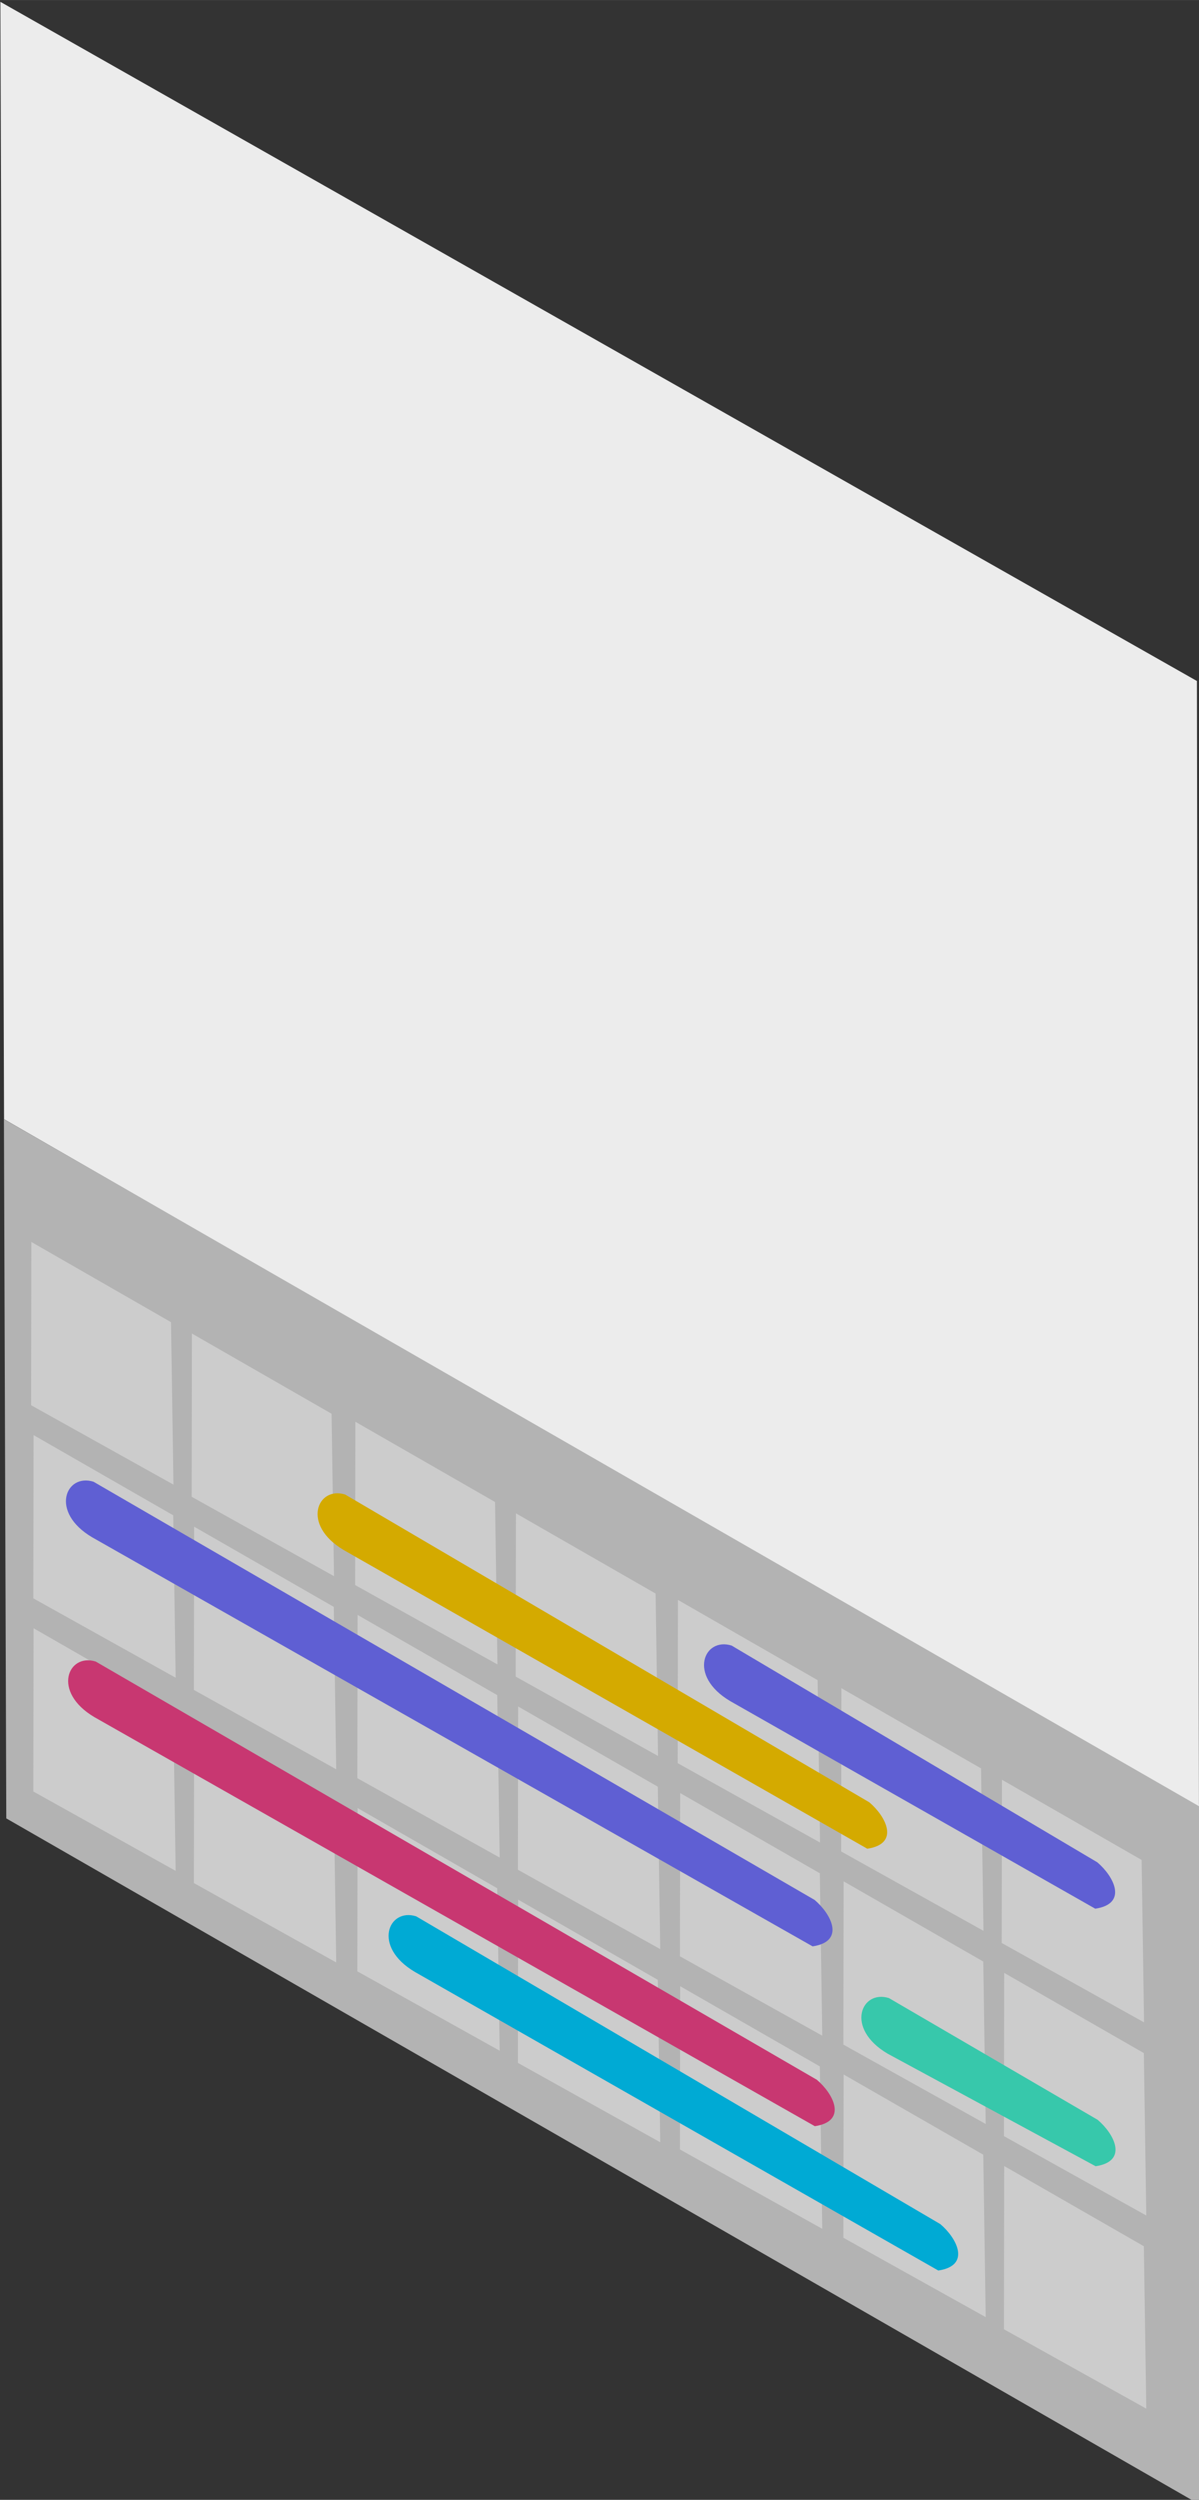 <?xml version="1.0" encoding="UTF-8" standalone="no"?>
<!-- Created with Inkscape (http://www.inkscape.org/) -->

<svg
   width="61.643"
   height="128.483"
   viewBox="0 0 16.31 33.994"
   version="1.1"
   id="svg5"
   inkscape:version="1.2 (dc2aedaf03, 2022-05-15)"
   sodipodi:docname="Scene 5.svg"
   xmlns:inkscape="http://www.inkscape.org/namespaces/inkscape"
   xmlns:sodipodi="http://sodipodi.sourceforge.net/DTD/sodipodi-0.dtd"
   xmlns="http://www.w3.org/2000/svg"
   xmlns:svg="http://www.w3.org/2000/svg">
  <rect x="0" y="0" width="16.31" height="33.994" fill="#333333" stroke="none"/>
  <sodipodi:namedview
     id="namedview7"
     pagecolor="#ffffff"
     bordercolor="#666666"
     borderopacity="1.0"
     inkscape:showpageshadow="2"
     inkscape:pageopacity="0.0"
     inkscape:pagecheckerboard="0"
     inkscape:deskcolor="#d1d1d1"
     inkscape:document-units="mm"
     showgrid="true"
     inkscape:zoom="1.0129245"
     inkscape:cx="665.40003"
     inkscape:cy="391.44082"
     inkscape:window-width="1920"
     inkscape:window-height="991"
     inkscape:window-x="-9"
     inkscape:window-y="-9"
     inkscape:window-maximized="1"
     inkscape:current-layer="layer1">
    <inkscape:grid
       type="axonomgrid"
       id="grid1326"
       snapvisiblegridlinesonly="false"
       units="px"
       spacingy="2.646"
       originx="169.333"
       originy="95.25" />
  </sodipodi:namedview>
  <defs
     id="defs2" />
  <g
     inkscape:label="Layer 1"
     inkscape:groupmode="layer"
     id="layer1"
     transform="translate(-73.817,-6.172)">
    <g
       id="g70062"
       transform="matrix(0.327,0,0,0.327,69.784,-10.859)"
       style="fill:#b3b3b3">
      <path
         id="path70006"
         style="fill:#b3b3b3;fill-opacity:1;stroke:#99e4ff;stroke-width:0;stroke-linecap:round;stroke-miterlimit:18.1;stroke-dashoffset:5.074;paint-order:markers fill stroke"
         d="m 12.497,98.625 49.741,28.504 0.064,29.142 -49.707,-28.57 z"
         sodipodi:nodetypes="ccccc"
         inkscape:transform-center-x="4.2481343" />
      <path
         id="path70008"
         style="fill:#ececec;fill-opacity:1;stroke:#99e4ff;stroke-width:0;stroke-linecap:round;stroke-miterlimit:18.1;stroke-dashoffset:5.074;paint-order:markers fill stroke"
         d="M 12.35,52.158 62.124,80.401 62.209,127.193 12.502,98.623 Z"
         sodipodi:nodetypes="ccccc"
         inkscape:transform-center-x="4.2481343" />
      <path
         id="path70010"
         style="fill:#cccccc;fill-opacity:1;stroke:#99e4ff;stroke-width:0;stroke-linecap:round;stroke-miterlimit:18.1;stroke-dashoffset:5.074;paint-order:markers fill stroke"
         d="m 13.638,103.729 5.81,3.336 0.101,6.755 -5.921,-3.301 z"
         sodipodi:nodetypes="ccccc"
         inkscape:transform-center-x="1.2480278"
         inkscape:transform-center-y="3.1761007e-06" />
      <path
         id="path70012"
         style="fill:#cccccc;fill-opacity:1;stroke:#99e4ff;stroke-width:0;stroke-linecap:round;stroke-miterlimit:18.1;stroke-dashoffset:5.074;paint-order:markers fill stroke"
         d="m 20.317,107.537 5.81,3.336 0.101,6.754 -5.921,-3.301 z"
         sodipodi:nodetypes="ccccc"
         inkscape:transform-center-x="1.2480278"
         inkscape:transform-center-y="3.1761007e-06" />
      <path
         id="path70014"
         style="fill:#cccccc;fill-opacity:1;stroke:#99e4ff;stroke-width:0;stroke-linecap:round;stroke-miterlimit:18.1;stroke-dashoffset:5.074;paint-order:markers fill stroke"
         d="m 27.117,111.207 5.81,3.336 0.101,6.755 -5.921,-3.301 z"
         sodipodi:nodetypes="ccccc"
         inkscape:transform-center-x="1.2480278"
         inkscape:transform-center-y="3.1761007e-06" />
      <path
         id="path70016"
         style="fill:#cccccc;fill-opacity:1;stroke:#99e4ff;stroke-width:0;stroke-linecap:round;stroke-miterlimit:18.1;stroke-dashoffset:5.074;paint-order:markers fill stroke"
         d="m 33.796,115.015 5.81,3.336 0.101,6.754 -5.921,-3.301 z"
         sodipodi:nodetypes="ccccc"
         inkscape:transform-center-x="1.2480278"
         inkscape:transform-center-y="3.1761007e-06" />
      <path
         id="path70018"
         style="fill:#cccccc;fill-opacity:1;stroke:#99e4ff;stroke-width:0;stroke-linecap:round;stroke-miterlimit:18.1;stroke-dashoffset:5.074;paint-order:markers fill stroke"
         d="m 40.535,118.615 5.81,3.336 0.101,6.754 -5.921,-3.301 z"
         sodipodi:nodetypes="ccccc"
         inkscape:transform-center-x="1.2480278"
         inkscape:transform-center-y="3.1761007e-06" />
      <path
         id="path70020"
         style="fill:#cccccc;fill-opacity:1;stroke:#99e4ff;stroke-width:0;stroke-linecap:round;stroke-miterlimit:18.1;stroke-dashoffset:5.074;paint-order:markers fill stroke"
         d="m 47.335,122.286 5.81,3.336 0.101,6.755 -5.921,-3.301 z"
         sodipodi:nodetypes="ccccc"
         inkscape:transform-center-x="1.2480278"
         inkscape:transform-center-y="3.1761007e-06" />
      <path
         id="path70022"
         style="fill:#cccccc;fill-opacity:1;stroke:#99e4ff;stroke-width:0;stroke-linecap:round;stroke-miterlimit:18.1;stroke-dashoffset:5.074;paint-order:markers fill stroke"
         d="m 54.014,126.093 5.81,3.336 0.101,6.754 -5.921,-3.301 z"
         sodipodi:nodetypes="ccccc"
         inkscape:transform-center-x="1.2480278"
         inkscape:transform-center-y="3.1761007e-06" />
      <path
         id="path70024"
         style="fill:#cccccc;fill-opacity:1;stroke:#99e4ff;stroke-width:0;stroke-linecap:round;stroke-miterlimit:18.1;stroke-dashoffset:5.074;paint-order:markers fill stroke"
         d="m 13.73,111.761 5.81,3.336 0.101,6.754 -5.921,-3.301 z"
         sodipodi:nodetypes="ccccc"
         inkscape:transform-center-x="1.2480278"
         inkscape:transform-center-y="3.1761007e-06" />
      <path
         id="path70026"
         style="fill:#cccccc;fill-opacity:1;stroke:#99e4ff;stroke-width:0;stroke-linecap:round;stroke-miterlimit:18.1;stroke-dashoffset:5.074;paint-order:markers fill stroke"
         d="m 20.409,115.569 5.81,3.336 0.101,6.754 -5.921,-3.301 z"
         sodipodi:nodetypes="ccccc"
         inkscape:transform-center-x="1.2480278"
         inkscape:transform-center-y="3.1761007e-06" />
      <path
         id="path70028"
         style="fill:#cccccc;fill-opacity:1;stroke:#99e4ff;stroke-width:0;stroke-linecap:round;stroke-miterlimit:18.1;stroke-dashoffset:5.074;paint-order:markers fill stroke"
         d="m 27.209,119.239 5.81,3.336 0.101,6.755 -5.921,-3.301 z"
         sodipodi:nodetypes="ccccc"
         inkscape:transform-center-x="1.2480278"
         inkscape:transform-center-y="3.1761007e-06" />
      <path
         id="path70030"
         style="fill:#cccccc;fill-opacity:1;stroke:#99e4ff;stroke-width:0;stroke-linecap:round;stroke-miterlimit:18.1;stroke-dashoffset:5.074;paint-order:markers fill stroke"
         d="m 33.888,123.047 5.81,3.336 0.101,6.754 -5.921,-3.301 z"
         sodipodi:nodetypes="ccccc"
         inkscape:transform-center-x="1.2480278"
         inkscape:transform-center-y="3.1761007e-06" />
      <path
         id="path70032"
         style="fill:#cccccc;fill-opacity:1;stroke:#99e4ff;stroke-width:0;stroke-linecap:round;stroke-miterlimit:18.1;stroke-dashoffset:5.074;paint-order:markers fill stroke"
         d="m 40.628,126.647 5.81,3.336 0.101,6.754 -5.921,-3.301 z"
         sodipodi:nodetypes="ccccc"
         inkscape:transform-center-x="1.2480278"
         inkscape:transform-center-y="3.1761007e-06" />
      <path
         id="path70034"
         style="fill:#cccccc;fill-opacity:1;stroke:#99e4ff;stroke-width:0;stroke-linecap:round;stroke-miterlimit:18.1;stroke-dashoffset:5.074;paint-order:markers fill stroke"
         d="m 47.427,130.318 5.81,3.336 0.101,6.755 -5.921,-3.301 z"
         sodipodi:nodetypes="ccccc"
         inkscape:transform-center-x="1.2480278"
         inkscape:transform-center-y="3.1761007e-06" />
      <path
         id="path70036"
         style="fill:#cccccc;fill-opacity:1;stroke:#99e4ff;stroke-width:0;stroke-linecap:round;stroke-miterlimit:18.1;stroke-dashoffset:5.074;paint-order:markers fill stroke"
         d="m 54.107,134.125 5.81,3.336 0.101,6.754 -5.921,-3.301 z"
         sodipodi:nodetypes="ccccc"
         inkscape:transform-center-x="1.2480278"
         inkscape:transform-center-y="3.1761007e-06" />
      <path
         id="path70038"
         style="fill:#cccccc;fill-opacity:1;stroke:#99e4ff;stroke-width:0;stroke-linecap:round;stroke-miterlimit:18.1;stroke-dashoffset:5.074;paint-order:markers fill stroke"
         d="m 13.73,119.793 5.81,3.336 0.101,6.754 -5.921,-3.301 z"
         sodipodi:nodetypes="ccccc"
         inkscape:transform-center-x="1.2480278"
         inkscape:transform-center-y="3.1761007e-06" />
      <path
         id="path70040"
         style="fill:#cccccc;fill-opacity:1;stroke:#99e4ff;stroke-width:0;stroke-linecap:round;stroke-miterlimit:18.1;stroke-dashoffset:5.074;paint-order:markers fill stroke"
         d="m 20.409,123.601 5.81,3.336 0.101,6.754 -5.921,-3.301 z"
         sodipodi:nodetypes="ccccc"
         inkscape:transform-center-x="1.2480278"
         inkscape:transform-center-y="3.1761007e-06" />
      <path
         id="path70042"
         style="fill:#cccccc;fill-opacity:1;stroke:#99e4ff;stroke-width:0;stroke-linecap:round;stroke-miterlimit:18.1;stroke-dashoffset:5.074;paint-order:markers fill stroke"
         d="m 27.209,127.271 5.81,3.336 0.101,6.755 -5.921,-3.301 z"
         sodipodi:nodetypes="ccccc"
         inkscape:transform-center-x="1.2480278"
         inkscape:transform-center-y="3.1761007e-06" />
      <path
         id="path70044"
         style="fill:#cccccc;fill-opacity:1;stroke:#99e4ff;stroke-width:0;stroke-linecap:round;stroke-miterlimit:18.1;stroke-dashoffset:5.074;paint-order:markers fill stroke"
         d="m 33.888,131.079 5.81,3.336 0.101,6.754 -5.921,-3.301 z"
         sodipodi:nodetypes="ccccc"
         inkscape:transform-center-x="1.2480278"
         inkscape:transform-center-y="3.1761007e-06" />
      <path
         id="path70046"
         style="fill:#cccccc;fill-opacity:1;stroke:#99e4ff;stroke-width:0;stroke-linecap:round;stroke-miterlimit:18.1;stroke-dashoffset:5.074;paint-order:markers fill stroke"
         d="m 40.628,134.679 5.81,3.336 0.101,6.754 -5.921,-3.301 z"
         sodipodi:nodetypes="ccccc"
         inkscape:transform-center-x="1.2480278"
         inkscape:transform-center-y="3.1761007e-06" />
      <path
         id="path70048"
         style="fill:#cccccc;fill-opacity:1;stroke:#99e4ff;stroke-width:0;stroke-linecap:round;stroke-miterlimit:18.1;stroke-dashoffset:5.074;paint-order:markers fill stroke"
         d="m 47.427,138.35 5.81,3.336 0.101,6.755 -5.921,-3.301 z"
         sodipodi:nodetypes="ccccc"
         inkscape:transform-center-x="1.2480278"
         inkscape:transform-center-y="3.1761007e-06" />
      <path
         id="path70050"
         style="fill:#cccccc;fill-opacity:1;stroke:#99e4ff;stroke-width:0;stroke-linecap:round;stroke-miterlimit:18.1;stroke-dashoffset:5.074;paint-order:markers fill stroke"
         d="m 54.107,142.157 5.81,3.336 0.101,6.754 -5.921,-3.301 z"
         sodipodi:nodetypes="ccccc"
         inkscape:transform-center-x="1.2480278"
         inkscape:transform-center-y="3.1761007e-06" />
      <path
         id="path70052"
         style="fill:#c83771;fill-opacity:1;stroke:#99e4ff;stroke-width:0;stroke-linecap:round;stroke-miterlimit:18.1;stroke-dashoffset:5.074;paint-order:markers fill stroke"
         d="m 16.315,121.178 29.998,17.392 c 0.682,0.575 1.297,1.723 -0.083,1.931 L 16.259,123.489 c -1.785,-1.055 -1.096,-2.673 0.056,-2.311 z"
         sodipodi:nodetypes="cccccc"
         inkscape:transform-center-x="1.2480278"
         inkscape:transform-center-y="3.1761007e-06" />
      <path
         id="path70054"
         style="fill:#00aad4;fill-opacity:1;stroke:#99e4ff;stroke-width:0;stroke-linecap:round;stroke-miterlimit:18.1;stroke-dashoffset:5.074;paint-order:markers fill stroke"
         d="m 29.645,131.773 21.804,12.799 c 0.682,0.575 1.297,1.723 -0.083,1.931 L 29.589,134.084 c -1.785,-1.055 -1.096,-2.673 0.056,-2.311 z"
         sodipodi:nodetypes="ccccc"
         inkscape:transform-center-x="1.2480278"
         inkscape:transform-center-y="3.1761007e-06" />
      <path
         id="path70056"
         style="fill:#5f5fd3;fill-opacity:1;stroke:#99e4ff;stroke-width:0;stroke-linecap:round;stroke-miterlimit:18.1;stroke-dashoffset:5.074;paint-order:markers fill stroke"
         d="m 42.767,120.513 15.211,9.012 c 0.682,0.575 1.297,1.723 -0.083,1.931 l -15.184,-8.632 c -1.785,-1.055 -1.096,-2.673 0.056,-2.311 z"
         sodipodi:nodetypes="ccccc"
         inkscape:transform-center-x="1.2480278"
         inkscape:transform-center-y="3.1761007e-06" />
      <path
         id="path70058"
         style="fill:#37c8ab;fill-opacity:1;stroke:#99e4ff;stroke-width:0;stroke-linecap:round;stroke-miterlimit:18.1;stroke-dashoffset:5.074;paint-order:markers fill stroke"
         d="m 49.311,135.172 8.683,5.063 c 0.682,0.575 1.297,1.723 -0.083,1.931 l -8.655,-4.682 c -1.785,-1.055 -1.096,-2.673 0.056,-2.311 z"
         sodipodi:nodetypes="ccccc"
         inkscape:transform-center-x="1.2480278"
         inkscape:transform-center-y="3.1761007e-06" />
      <path
         id="path70060"
         style="fill:#5f5fd3;fill-opacity:1;stroke:#99e4ff;stroke-width:0;stroke-linecap:round;stroke-miterlimit:18.1;stroke-dashoffset:5.074;paint-order:markers fill stroke"
         d="m 16.223,113.7 29.998,17.392 c 0.682,0.575 1.297,1.723 -0.083,1.931 L 16.167,116.011 c -1.785,-1.055 -1.096,-2.673 0.056,-2.311 z"
         sodipodi:nodetypes="cccccc"
         inkscape:transform-center-x="1.2480278"
         inkscape:transform-center-y="3.1761007e-06" />
      <path
         id="path70906"
         style="fill:#d4aa00;fill-opacity:1;stroke:#99e4ff;stroke-width:0;stroke-linecap:round;stroke-miterlimit:18.1;stroke-dashoffset:5.074;paint-order:markers fill stroke"
         d="m 26.691,114.232 21.804,12.799 c 0.682,0.575 1.297,1.723 -0.083,1.931 L 26.635,116.543 c -1.785,-1.055 -1.096,-2.673 0.056,-2.311 z"
         sodipodi:nodetypes="ccccc"
         inkscape:transform-center-x="1.2480278"
         inkscape:transform-center-y="3.1761007e-06" />
    </g>
  </g>
</svg>
